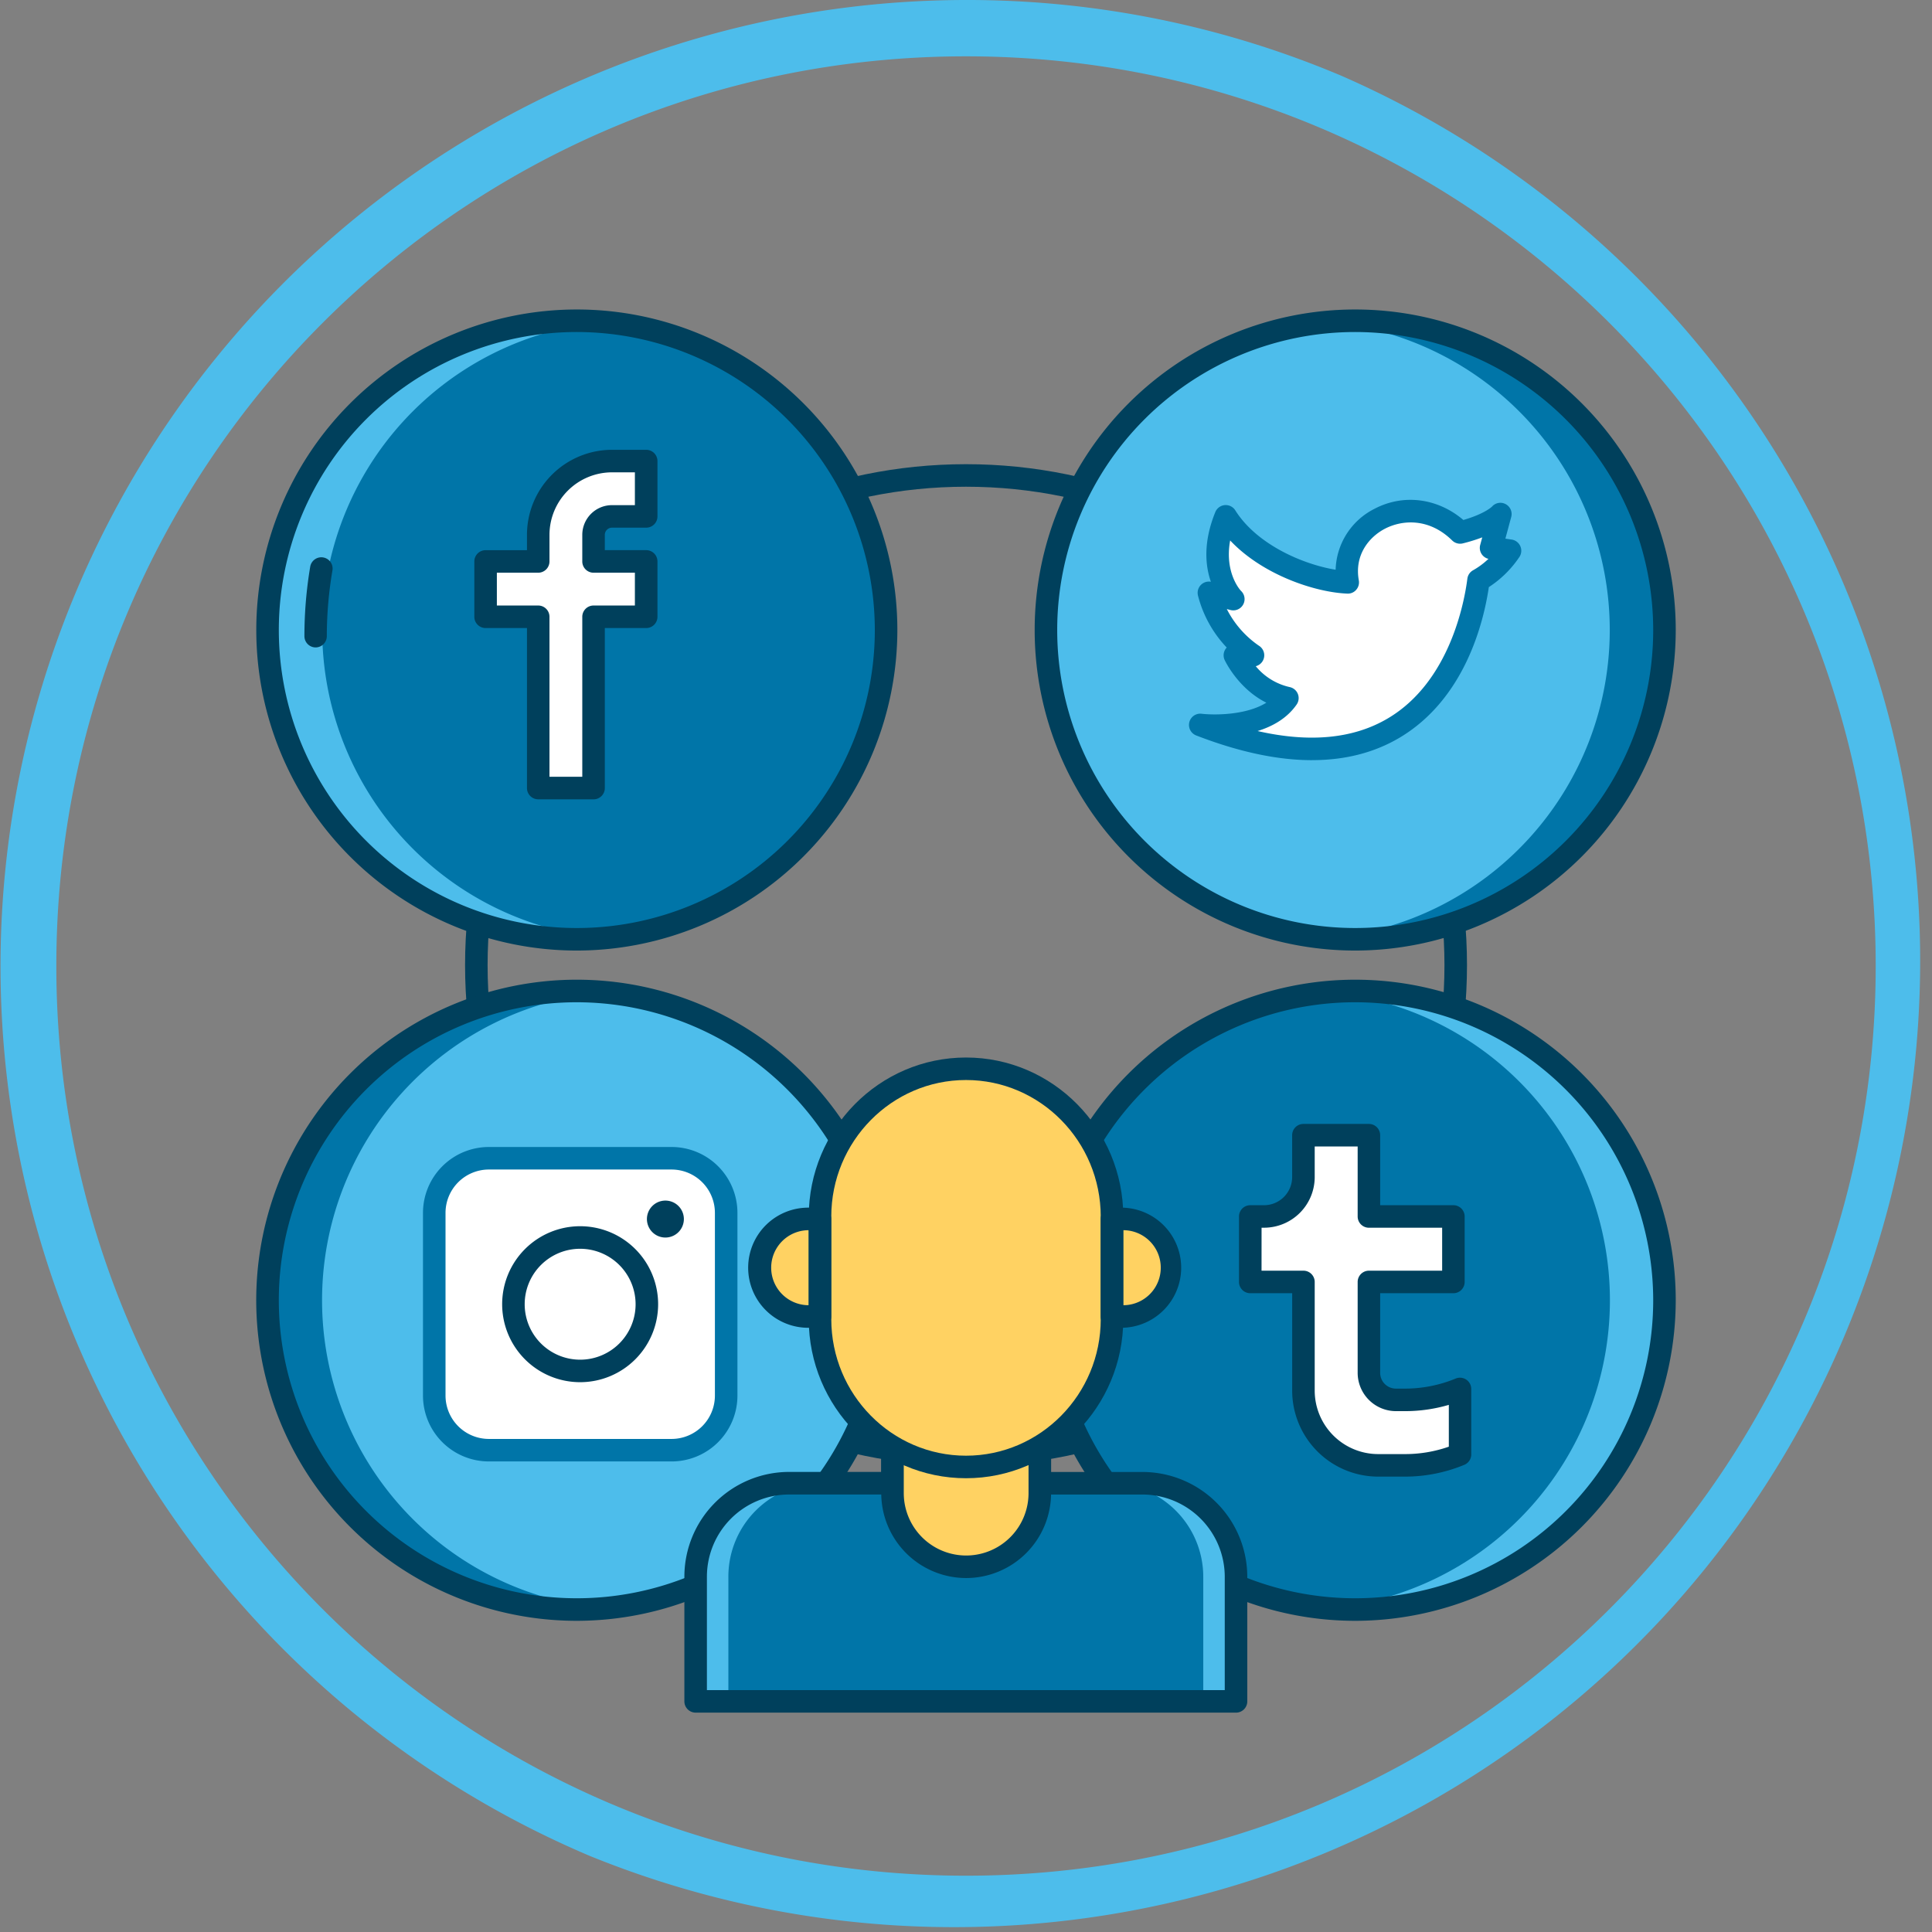 <svg xmlns="http://www.w3.org/2000/svg" viewBox="0 0 685.99 685.99"><rect x="0" y="0" width="685.99" height="685.99" fill="#808080" stroke="none"/><defs><style>.cls-1{fill:#00405c;}.cls-2{fill:#4dbdeb;}.cls-3{fill:#0075a8;}.cls-4{fill:#fff;}.cls-5{fill:#ffd262;}</style></defs><g id="Layer_2" data-name="Layer 2"><g id="Layer_1-2" data-name="Layer 1"><path class="cls-1" d="M343,520.56c-98.08,0-177.87-79.79-177.87-177.87S244.91,164.82,343,164.82s177.88,79.79,177.88,177.87S441.07,520.56,343,520.56Zm0-347.74c-93.67,0-169.87,76.2-169.87,169.87S249.32,512.57,343,512.57s169.88-76.21,169.88-169.88S436.66,172.82,343,172.82Z"/><circle class="cls-2" cx="481.18" cy="223.7" r="109.81"/><path class="cls-3" d="M481.18,113.89c-3.27,0-6.49.17-9.69.45a109.79,109.79,0,0,1,0,218.72c3.2.28,6.42.45,9.69.45a109.81,109.81,0,1,0,0-219.62Z"/><path class="cls-1" d="M481.18,337.51A113.81,113.81,0,1,1,595,223.7,113.94,113.94,0,0,1,481.18,337.51Zm0-219.62A105.81,105.81,0,1,0,587,223.7,105.93,105.93,0,0,0,481.18,117.89Z"/><circle class="cls-3" cx="204.8" cy="223.7" r="109.81"/><path class="cls-4" d="M217.3,183.36h12.14V163.71H217.3a26.23,26.23,0,0,0-26.19,26.2v9.44H172.43V219h18.68v60.82h19.64V219h18.68V199.35H210.75v-9.44A6.56,6.56,0,0,1,217.3,183.36Z"/><path class="cls-1" d="M210.75,283.81H191.11a4,4,0,0,1-4-4V223H172.42a4,4,0,0,1-4-4V199.35a4,4,0,0,1,4-4h14.69v-5.44a30.23,30.23,0,0,1,30.19-30.2h12.14a4,4,0,0,1,4,4v19.65a4,4,0,0,1-4,4H217.3a2.55,2.55,0,0,0-2.55,2.55v5.43h14.69a4,4,0,0,1,4,4V219a4,4,0,0,1-4,4H214.75v56.82a4,4,0,0,1-4,4Zm-15.64-8h11.64V219a4,4,0,0,1,4-4h14.68V203.35H210.75a4,4,0,0,1-4-4v-9.44a10.56,10.56,0,0,1,10.55-10.55h8.13V167.71H217.3a22.23,22.23,0,0,0-22.2,22.2v9.44a4,4,0,0,1-4,4H176.42V215H191.1a4,4,0,0,1,4,4v56.82Z"/><path class="cls-2" d="M204.8,333.51c3.27,0,6.5-.17,9.69-.45a109.79,109.79,0,0,1,0-218.72c-3.19-.28-6.42-.45-9.69-.45a109.81,109.81,0,0,0,0,219.62Z"/><path class="cls-4" d="M426.17,257.4s22.55,2.69,31-9.52c-12.71-2.49-18.69-15.2-18.69-15.2H445a38.53,38.53,0,0,1-15.7-22.18l8.72,2.24s-10.47-10.47-2.74-29.41c9.22,14.71,30.4,22.93,43.36,23.43-3.74-20.69,22.68-34.64,39.87-17.7,11-2.74,14.21-6.48,14.21-6.48l-3.24,12,6.73,1A33.5,33.5,0,0,1,525,206c-3.24,25.17-22,81.16-98.81,51.39Z"/><path class="cls-3" d="M465.85,269.91q-18.42,0-41.13-8.78a4,4,0,0,1,1.92-7.7c4.56.53,15.85.54,23-3.93-9.89-4.92-14.56-14.63-14.79-15.12a4,4,0,0,1,.24-3.85,4,4,0,0,1,.48-.61,41.78,41.78,0,0,1-10.21-18.46,4,4,0,0,1,4.58-4.9c-2-5.74-2.76-14.09,1.58-24.74a4,4,0,0,1,7.09-.61c7.69,12.24,24.25,19.24,35.63,21.08A25,25,0,0,1,488,180.68c10.3-5.43,22.46-3.84,31.59,3.95,7.62-2.2,10.15-4.73,10.17-4.75a3.94,3.94,0,0,1,4.87-.87,4,4,0,0,1,1.94,4.62l-2.06,7.62,2.27.34a4,4,0,0,1,3,2.26,4,4,0,0,1-.21,3.79,37.9,37.9,0,0,1-10.93,10.82C526.75,221.29,520,248.18,497,261.9c-9,5.34-19.38,8-31.11,8Zm-19.27-10.33c18.56,4.22,34.08,2.71,46.29-4.56,21.88-13,27.07-41.19,28.14-49.52a4,4,0,0,1,2-3,27.28,27.28,0,0,0,5.49-4.07,4,4,0,0,1-2.93-4.94l.73-2.69a60.79,60.79,0,0,1-6.87,2.13,4,4,0,0,1-3.78-1c-8.18-8.06-17.74-7.43-24-4.15-5.51,2.91-10.81,9.24-9.18,18.29a4,4,0,0,1-.91,3.33,3.87,3.87,0,0,1-3.17,1.37c-11.27-.43-30-6.56-41.6-18.87-2.14,11.75,3.88,18,3.95,18a4,4,0,0,1-3.82,6.7l-1.32-.34a35.05,35.05,0,0,0,11.38,13,4,4,0,0,1-1.1,7.29,21.77,21.77,0,0,0,12,7.4,4,4,0,0,1,2.51,6.21c-3.41,4.92-8.58,7.78-13.9,9.42Z"/><path class="cls-1" d="M204.81,337.51A113.81,113.81,0,1,1,318.62,223.7,113.94,113.94,0,0,1,204.81,337.51Zm0-219.62A105.81,105.81,0,1,0,310.62,223.7,105.93,105.93,0,0,0,204.81,117.89Z"/><path class="cls-1" d="M112.09,229.88a4,4,0,0,1-4-4,148.18,148.18,0,0,1,2.06-24.67,4,4,0,1,1,7.89,1.33,139.87,139.87,0,0,0-2,23.34A4,4,0,0,1,112.09,229.88Z"/><circle class="cls-2" cx="204.8" cy="461.69" r="109.81"/><path class="cls-4" d="M238.47,514.91h-64.9a19.38,19.38,0,0,1-19.38-19.37v-64.9a19.38,19.38,0,0,1,19.38-19.38h64.9a19.38,19.38,0,0,1,19.37,19.38v64.9A19.37,19.37,0,0,1,238.47,514.91Z"/><path class="cls-3" d="M204.8,571.5c3.27,0,6.5-.17,9.69-.45a109.79,109.79,0,0,1,0-218.73c-3.19-.28-6.42-.45-9.69-.45a109.82,109.82,0,0,0,0,219.63Z"/><path class="cls-1" d="M204.81,575.5A113.82,113.82,0,1,1,318.62,461.69,113.95,113.95,0,0,1,204.81,575.5Zm0-219.63A105.81,105.81,0,1,0,310.62,461.68,105.94,105.94,0,0,0,204.81,355.87Z"/><path class="cls-3" d="M238.47,518.91h-64.9a23.4,23.4,0,0,1-23.38-23.37v-64.9a23.41,23.41,0,0,1,23.38-23.38h64.9a23.4,23.4,0,0,1,23.37,23.38v64.9A23.39,23.39,0,0,1,238.47,518.91Zm-64.9-103.65a15.4,15.4,0,0,0-15.38,15.38v64.9a15.4,15.4,0,0,0,15.38,15.38h64.9a15.4,15.4,0,0,0,15.37-15.38v-64.9a15.4,15.4,0,0,0-15.37-15.38Z"/><path class="cls-1" d="M206,490.77a27.69,27.69,0,1,1,27.68-27.68A27.71,27.71,0,0,1,206,490.77Zm0-47.37a19.69,19.69,0,1,0,19.68,19.69A19.71,19.71,0,0,0,206,443.4Z"/><path class="cls-1" d="M236.26,426.29a6.56,6.56,0,1,1-6.56,6.56A6.56,6.56,0,0,1,236.26,426.29Z"/><circle class="cls-3" cx="481.18" cy="461.69" r="109.81"/><path class="cls-2" d="M481.18,351.87c-3.27,0-6.49.17-9.69.45a109.79,109.79,0,0,1,0,218.73c3.2.28,6.42.45,9.69.45a109.82,109.82,0,0,0,0-219.63Z"/><path class="cls-1" d="M481.18,575.5A113.82,113.82,0,1,1,595,461.69,113.95,113.95,0,0,1,481.18,575.5Zm0-219.63A105.81,105.81,0,1,0,587,461.68,105.93,105.93,0,0,0,481.18,355.87Z"/><path class="cls-4" d="M495.66,497.05a9.6,9.6,0,0,1-9.6-9.61V455.18h30V431.93h-30V403.07H462.81v14.84a14,14,0,0,1-14,14h-4.87v23.25h18.88v38.58a26.54,26.54,0,0,0,26.54,26.54h9.52a51.27,51.27,0,0,0,19.56-3.88V493.17a51.27,51.27,0,0,1-19.56,3.88Z"/><path class="cls-1" d="M498.87,524.3h-9.53a30.57,30.57,0,0,1-30.53-30.54V459.18H443.93a4,4,0,0,1-4-4V431.93a4,4,0,0,1,4-4h4.87a10,10,0,0,0,10-10V403.07a4,4,0,0,1,4-4h23.25a4,4,0,0,1,4,4v24.86h26a4,4,0,0,1,4,4v23.25a4,4,0,0,1-4,4h-26v28.26a5.61,5.61,0,0,0,5.6,5.61h3.21a47.11,47.11,0,0,0,18-3.57,4,4,0,0,1,5.53,3.69v23.25a4,4,0,0,1-2.48,3.7,55.09,55.09,0,0,1-21.09,4.18Zm-50.94-73.12h14.88a4,4,0,0,1,4,4v38.58a22.56,22.56,0,0,0,22.53,22.54h9.53a46.91,46.91,0,0,0,15.56-2.63V498.82a55.07,55.07,0,0,1-15.56,2.23h-3.21a13.62,13.62,0,0,1-13.6-13.61V455.18a4,4,0,0,1,4-4h26V435.93h-26a4,4,0,0,1-4-4V407.07H466.81v10.85a18,18,0,0,1-18,18h-.87Z"/><path class="cls-3" d="M316.9,526.65V477.57h52.3v49.08h36.58A33.26,33.26,0,0,1,438.86,560V604.1H247V559.71a33.21,33.21,0,0,1,33.26-33.08Z"/><path class="cls-2" d="M405.78,526.65H394.16A33.25,33.25,0,0,1,427.24,560V604.1h11.62V560a33.26,33.26,0,0,0-33.08-33.34Z"/><path class="cls-2" d="M280.26,526.63l11.62,0a33.2,33.2,0,0,0-33.26,33.08V604.1H247V559.71A33.21,33.21,0,0,1,280.26,526.63Z"/><path class="cls-1" d="M438.86,608.1H247a4,4,0,0,1-4-4V559.71a37.22,37.22,0,0,1,37.21-37.08h.05l32.64,0V477.57a4,4,0,0,1,4-4h52.3a4,4,0,0,1,4,4v45.08h32.58A37.26,37.26,0,0,1,442.87,560V604.1a4,4,0,0,1-4,4ZM251,600.1H434.87V560a29.25,29.25,0,0,0-29.09-29.34H369.2a4,4,0,0,1-4-4V481.57H320.9v45.08a4,4,0,0,1-4,4h0l-36.65,0h0A29.2,29.2,0,0,0,251,559.72Z"/><path class="cls-5" d="M316.9,477.57h52.3v52.59a26.15,26.15,0,1,1-52.3,0Z"/><path class="cls-1" d="M343.05,560.31a30.18,30.18,0,0,1-30.15-30.15V477.57a4,4,0,0,1,4-4h52.3a4,4,0,0,1,4,4v52.59A30.18,30.18,0,0,1,343.05,560.31ZM320.9,481.57v48.59a22.15,22.15,0,1,0,44.3,0V481.57Z"/><path class="cls-5" d="M291.14,432.8h-3.7a17.33,17.33,0,1,0,0,34.65h3.7Z"/><path class="cls-5" d="M398.53,432.8h-3.7v34.65h3.7a17.33,17.33,0,0,0,0-34.65Z"/><path class="cls-5" d="M343,520.87c-28.63,0-51.84-23.51-51.84-52.51V432c0-29,23.21-52.52,51.84-52.52S394.83,403,394.83,432v36.36C394.83,497.36,371.61,520.87,343,520.87Z"/><path class="cls-5" d="M343,379.48a52.18,52.18,0,0,0-5.89.35c25.86,3,46,25.18,46,52.17v36.36c0,27-20.09,49.2-46,52.17a52,52,0,0,0,5.89.34c28.63,0,51.85-23.51,51.85-52.51V432C394.83,403,371.61,379.48,343,379.48Z"/><path class="cls-5" d="M343,379.48a52,52,0,0,1,5.89.35C323,382.79,302.92,405,302.92,432v36.36c0,27,20.1,49.2,45.95,52.17a51.91,51.91,0,0,1-5.89.34c-28.63,0-51.84-23.51-51.84-52.51V432C291.14,403,314.35,379.48,343,379.48Z"/><path class="cls-1" d="M343,524.87c-30.79,0-55.84-25.35-55.84-56.52V432c0-31.16,25.05-56.51,55.84-56.51s55.84,25.35,55.84,56.51v36.36C398.83,499.52,373.77,524.87,343,524.87Zm0-141.39c-26.38,0-47.84,21.76-47.84,48.52v36.35c0,26.76,21.46,48.52,47.84,48.52s47.84-21.76,47.84-48.52V432C390.83,405.24,369.36,383.48,343,383.48Z"/><path class="cls-1" d="M291.14,471.45h-3.7a21.33,21.33,0,1,1,0-42.65h3.7a4,4,0,0,1,4,4v34.65A4,4,0,0,1,291.14,471.45Zm-4-34.65a13.32,13.32,0,0,0,0,26.64Z"/><path class="cls-1" d="M398.53,471.45h-3.71a4,4,0,0,1-4-4V432.8a4,4,0,0,1,4-4h3.71a21.33,21.33,0,0,1,0,42.65Zm.3-34.65v26.64a13.32,13.32,0,0,0,0-26.64Z"/><path class="cls-2" d="M343,20c178.39,0,323,144.61,323,323S521.38,666,343,666,20,521.38,20,343,164.61,20,343,20m0-20A343.08,343.08,0,0,0,209.48,659,343.08,343.08,0,0,0,476.51,27,340.89,340.89,0,0,0,343,0Z"/></g></g></svg>